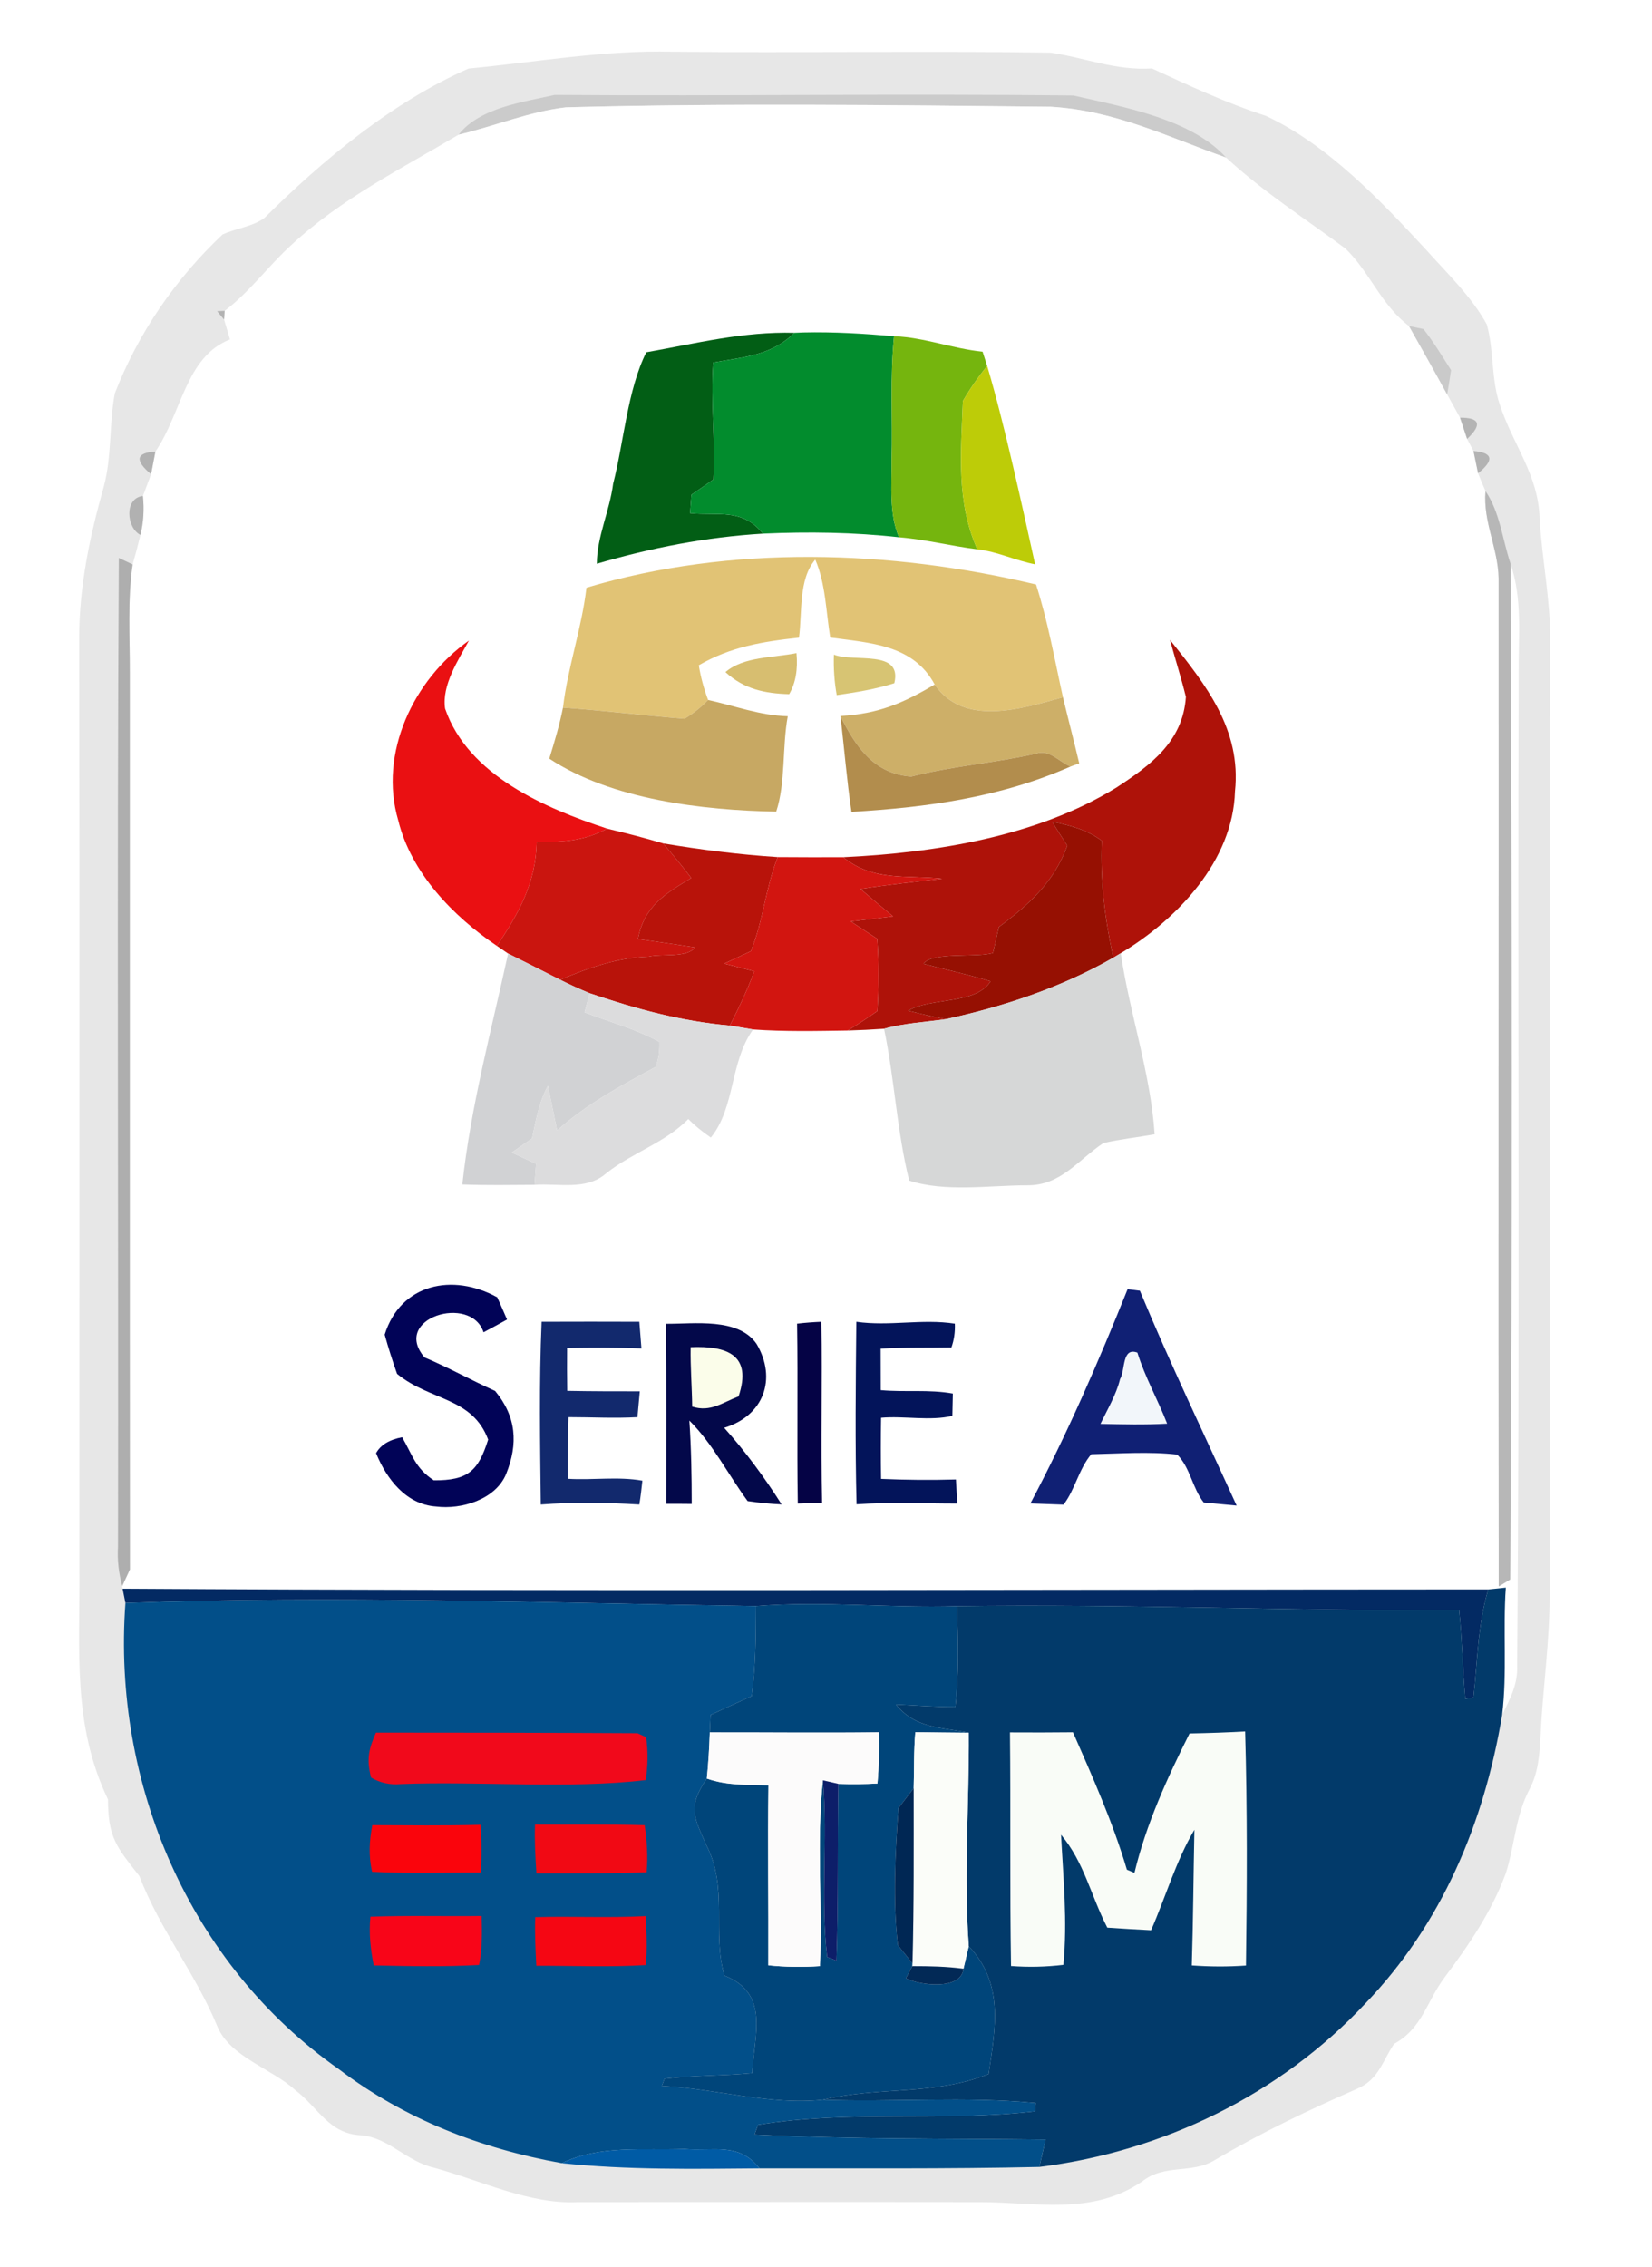 <?xml version="1.0" encoding="UTF-8" standalone="no"?>
<!DOCTYPE svg PUBLIC "-//W3C//DTD SVG 1.1//EN" "http://www.w3.org/Graphics/SVG/1.1/DTD/svg11.dtd">
<svg xmlns="http://www.w3.org/2000/svg" version="1.1" viewBox="0 0 140 192" width="140.0pt" height="192.0pt">
<path d="M 0.00 0.00 L 140.00 0.00 L 140.00 192.00 L 0.00 192.00 L 0.00 0.00 Z" fill="#ffffff" />
<path d="M 57.00 4.38 C 67.68 4.49 78.37 4.30 89.04 4.46 C 92.01 4.90 94.50 5.99 97.62 5.80 C 100.82 7.27 103.90 8.72 107.27 9.81 C 112.52 12.26 116.97 16.96 120.86 21.16 C 122.64 23.15 124.72 25.14 126.00 27.48 C 126.61 29.65 126.36 32.08 127.09 34.24 C 128.24 37.76 130.39 40.19 130.48 44.01 C 130.69 47.37 131.35 50.64 131.38 54.00 C 131.29 81.00 131.40 108.00 131.32 135.00 C 131.35 139.02 130.74 142.97 130.56 146.97 C 130.46 148.60 130.39 150.12 129.60 151.59 C 128.43 153.84 128.37 156.27 127.62 158.65 C 126.41 161.93 124.51 164.70 122.44 167.47 C 120.90 169.52 120.54 171.81 118.15 173.12 C 117.14 174.59 116.86 176.12 115.05 176.91 C 110.87 178.74 106.89 180.64 102.96 182.96 C 100.98 184.18 98.72 183.25 96.79 184.78 C 92.53 187.69 87.81 186.52 83.00 186.53 C 71.67 186.50 60.33 186.53 49.00 186.53 C 44.86 186.73 40.85 184.73 36.77 183.61 C 34.46 183.08 32.94 181.08 30.64 180.87 C 27.86 180.76 27.04 178.57 25.01 177.03 C 23.02 175.22 19.50 174.22 18.43 171.67 C 16.58 167.17 13.56 163.47 11.81 158.91 C 9.89 156.45 9.16 155.68 9.15 152.42 C 6.12 146.08 6.78 139.81 6.73 133.00 C 6.72 106.67 6.76 80.33 6.71 54.00 C 6.72 49.63 7.61 45.42 8.79 41.24 C 9.49 38.64 9.24 35.92 9.73 33.32 C 11.73 28.18 14.86 23.64 18.86 19.86 C 19.99 19.34 21.41 19.20 22.41 18.46 C 27.41 13.51 33.22 8.67 39.70 5.81 C 45.45 5.26 51.22 4.23 57.00 4.38 Z" fill="#e7e7e7" />
<path d="M 47.01 8.04 C 61.65 8.15 76.37 7.92 90.97 8.09 C 95.14 9.05 100.95 10.06 103.91 13.35 C 98.89 11.57 94.49 9.36 89.03 9.04 C 75.35 8.90 61.65 8.73 47.97 9.09 C 44.89 9.44 41.88 10.70 38.86 11.41 C 40.65 9.12 44.32 8.65 47.01 8.04 Z" fill="#cbcbcb" />
<path d="M 47.97 9.09 C 61.65 8.73 75.35 8.90 89.03 9.04 C 94.49 9.36 98.89 11.57 103.91 13.35 C 107.01 16.22 110.65 18.55 114.03 21.06 C 116.10 23.07 117.03 25.81 119.41 27.62 C 120.49 29.54 121.58 31.47 122.64 33.41 C 123.00 34.07 123.36 34.72 123.73 35.38 L 124.33 37.18 L 124.87 38.20 L 125.26 40.09 C 125.46 40.60 125.67 41.10 125.89 41.60 C 125.67 44.21 126.95 46.43 127.00 48.97 C 127.02 77.38 126.97 106.00 127.01 134.38 L 127.98 133.79 C 128.18 105.18 128.12 76.36 128.01 47.74 C 129.03 50.76 128.67 53.81 128.70 57.00 C 128.60 85.01 128.81 113.04 128.57 141.04 C 128.65 142.66 127.98 143.87 127.30 145.26 C 127.73 141.69 127.36 138.07 127.61 134.48 L 126.12 134.63 C 87.56 134.64 48.94 134.80 10.39 134.57 L 10.36 134.34 L 11.01 132.94 C 10.99 107.63 11.01 82.32 11.00 57.00 C 11.01 53.97 10.80 50.80 11.24 47.81 C 11.48 46.98 11.70 46.15 11.90 45.31 C 12.16 44.25 12.23 43.15 12.11 42.01 C 12.34 41.40 12.58 40.78 12.80 40.17 L 13.17 38.25 C 15.41 34.98 15.72 30.22 19.49 28.75 C 19.32 28.19 19.16 27.63 18.99 27.07 L 19.04 26.33 C 21.20 24.69 22.70 22.56 24.69 20.75 C 28.92 16.82 34.01 14.30 38.86 11.41 C 41.88 10.70 44.89 9.44 47.97 9.09 Z" fill="#ffffff" />
<path d="M 18.40 26.36 L 19.04 26.33 L 18.99 27.07 L 18.40 26.36 Z" fill="#b3b3b3" />
<path d="M 120.63 27.87 C 121.50 28.98 122.21 30.16 122.97 31.35 C 122.87 32.03 122.76 32.72 122.64 33.41 C 121.58 31.47 120.49 29.54 119.41 27.62 L 120.63 27.87 Z" fill="#cacaca" />
<path d="M 67.32 28.19 C 65.34 30.15 63.02 30.23 60.44 30.71 C 60.20 34.02 60.65 37.31 60.46 40.61 C 59.84 41.05 59.22 41.48 58.60 41.90 C 58.56 42.43 58.52 42.95 58.48 43.47 C 60.93 43.71 62.88 43.02 64.66 45.20 C 59.85 45.49 55.20 46.40 50.58 47.75 C 50.58 45.48 51.67 43.26 51.96 40.98 C 52.87 37.44 53.17 33.04 54.77 29.84 C 58.97 29.09 63.00 28.07 67.32 28.19 Z" fill="#025e15" />
<path d="M 67.32 28.19 L 68.08 28.16 C 70.65 28.10 73.21 28.26 75.77 28.48 C 75.41 31.99 75.66 35.45 75.56 38.99 C 75.58 41.11 75.33 43.55 76.19 45.51 C 72.36 45.08 68.51 45.03 64.66 45.20 C 62.88 43.02 60.93 43.71 58.48 43.47 C 58.52 42.95 58.56 42.43 58.60 41.90 C 59.22 41.48 59.84 41.05 60.46 40.61 C 60.65 37.31 60.20 34.02 60.44 30.71 C 63.02 30.23 65.34 30.15 67.32 28.19 Z" fill="#028c2d" />
<path d="M 75.77 28.48 C 78.35 28.58 80.71 29.53 83.27 29.79 L 83.66 31.00 C 82.89 31.94 82.20 32.93 81.60 33.97 C 81.45 38.32 81.01 42.43 82.82 46.53 C 80.59 46.25 78.43 45.69 76.19 45.51 C 75.33 43.55 75.58 41.11 75.56 38.99 C 75.66 35.45 75.41 31.99 75.77 28.48 Z" fill="#75b50e" />
<path d="M 83.66 31.00 C 85.13 35.95 86.58 42.66 87.72 47.80 C 86.04 47.48 84.53 46.72 82.82 46.53 C 81.01 42.43 81.45 38.32 81.60 33.97 C 82.20 32.93 82.89 31.94 83.66 31.00 Z" fill="#bdcc08" />
<path d="M 123.73 35.38 C 125.42 35.37 125.62 35.97 124.33 37.18 L 123.73 35.38 Z" fill="#b4b4b4" />
<path d="M 13.17 38.25 L 12.80 40.17 C 11.40 38.99 11.52 38.35 13.17 38.25 Z" fill="#b1b1b1" />
<path d="M 124.87 38.20 C 126.52 38.34 126.65 38.97 125.26 40.09 L 124.87 38.20 Z" fill="#b3b3b3" />
<path d="M 12.11 42.01 C 12.23 43.15 12.16 44.25 11.90 45.31 C 10.72 44.72 10.50 42.19 12.11 42.01 Z" fill="#b1b1b1" />
<path d="M 125.89 41.60 C 127.12 43.41 127.30 45.62 128.01 47.74 C 128.12 76.36 128.18 105.18 127.98 133.79 L 127.01 134.38 C 126.97 106.00 127.02 77.38 127.00 48.97 C 126.95 46.43 125.67 44.21 125.89 41.60 Z" fill="#b7b7b7" />
<path d="M 10.07 47.26 L 11.24 47.81 C 10.80 50.80 11.01 53.97 11.00 57.00 C 11.01 82.32 10.99 107.63 11.01 132.94 L 10.36 134.34 C 10.06 133.27 9.93 132.15 10.00 130.99 C 10.05 103.08 9.90 75.16 10.07 47.26 Z" fill="#aeaeae" />
<path d="M 87.80 49.51 C 88.80 52.60 89.38 55.89 90.08 59.06 C 86.59 60.03 81.68 61.59 79.21 57.98 C 77.40 54.60 73.75 54.46 70.36 54.00 C 70.00 51.83 69.97 49.42 69.09 47.40 C 67.65 49.08 68.00 51.89 67.71 54.01 C 64.65 54.34 61.93 54.78 59.22 56.35 C 59.38 57.34 59.64 58.32 60.01 59.29 C 59.40 59.92 58.73 60.45 58.01 60.88 C 54.57 60.61 51.15 60.18 47.71 59.94 C 48.12 56.49 49.30 53.23 49.70 49.78 C 61.93 46.13 75.47 46.57 87.80 49.51 Z" fill="#e1c375" />
<path d="M 39.74 54.26 C 38.82 55.94 37.43 58.04 37.72 60.02 C 39.66 65.67 46.21 68.47 51.46 70.19 C 49.46 71.26 47.70 71.32 45.48 71.33 C 45.41 74.75 43.98 77.34 42.11 80.12 C 38.40 77.62 34.84 73.94 33.75 69.49 C 32.07 63.80 35.05 57.55 39.74 54.26 Z" fill="#ea1012" />
<path d="M 99.15 54.20 C 102.20 58.02 105.21 61.80 104.66 67.03 C 104.49 72.91 99.77 77.87 94.98 80.74 L 94.35 81.12 C 93.62 77.75 93.24 74.65 93.37 71.21 C 92.09 70.27 90.69 69.91 89.16 69.60 C 89.58 70.28 90.01 70.96 90.45 71.63 C 89.33 74.71 87.21 76.62 84.65 78.52 C 84.48 79.25 84.32 79.99 84.15 80.72 C 82.77 81.14 78.93 80.61 78.27 81.64 C 80.17 82.14 82.08 82.55 83.95 83.12 C 82.68 85.12 78.95 84.45 76.96 85.61 C 78.02 85.88 79.08 86.12 80.14 86.33 C 78.37 86.58 76.66 86.66 74.92 87.14 C 73.90 87.21 72.87 87.26 71.84 87.29 C 72.69 86.77 73.53 86.22 74.35 85.64 C 74.47 83.60 74.48 81.56 74.34 79.52 C 73.59 79.03 72.85 78.54 72.10 78.05 C 73.29 77.91 74.48 77.77 75.68 77.62 C 74.75 76.85 73.83 76.08 72.92 75.30 C 75.22 74.94 77.53 74.70 79.84 74.43 C 76.75 74.10 74.03 74.69 71.46 72.61 C 79.24 72.24 87.89 70.86 94.61 66.71 C 97.52 64.81 100.25 62.80 100.50 59.03 C 100.10 57.41 99.59 55.81 99.15 54.20 Z" fill="#ae1209" />
<path d="M 67.50 55.32 C 67.63 56.72 67.42 57.87 66.88 58.80 C 64.82 58.74 63.06 58.38 61.48 56.93 C 63.02 55.60 65.56 55.72 67.50 55.32 Z" fill="#d7be70" />
<path d="M 70.67 55.45 C 72.37 56.13 76.49 54.97 75.79 57.87 C 74.20 58.38 72.56 58.64 70.91 58.88 C 70.71 57.76 70.63 56.62 70.67 55.45 Z" fill="#d7c473" />
<path d="M 79.21 57.98 C 81.68 61.59 86.59 60.03 90.08 59.06 C 90.53 60.93 91.02 62.79 91.46 64.66 L 90.72 64.93 C 89.69 64.49 88.94 63.45 87.79 63.84 C 84.28 64.64 80.71 64.88 77.22 65.78 C 74.07 65.55 72.51 63.25 71.22 60.65 C 74.43 60.46 76.49 59.59 79.21 57.98 Z" fill="#cdaf68" />
<path d="M 60.01 59.29 C 62.29 59.79 64.39 60.60 66.76 60.67 C 66.28 63.28 66.59 66.30 65.78 68.75 C 59.54 68.63 51.84 67.74 46.55 64.26 C 46.99 62.83 47.42 61.41 47.71 59.94 C 51.15 60.18 54.57 60.61 58.01 60.88 C 58.73 60.45 59.40 59.92 60.01 59.29 Z" fill="#c7a863" />
<path d="M 71.22 60.65 C 72.51 63.25 74.07 65.55 77.22 65.78 C 80.71 64.88 84.28 64.64 87.79 63.84 C 88.94 63.45 89.69 64.49 90.72 64.93 C 84.78 67.54 78.59 68.39 72.16 68.77 C 71.76 66.08 71.55 63.36 71.22 60.65 Z" fill="#b28d4d" />
<path d="M 51.46 70.19 C 53.05 70.57 54.63 70.97 56.20 71.44 C 57.01 72.40 57.82 73.36 58.58 74.37 C 56.32 75.74 54.60 76.76 54.06 79.54 C 55.68 79.78 57.30 79.99 58.91 80.25 C 58.23 81.16 56.04 80.77 54.98 81.03 C 52.31 81.11 49.91 81.97 47.47 82.99 C 46.00 82.25 44.54 81.50 43.06 80.77 L 42.11 80.12 C 43.98 77.34 45.41 74.75 45.48 71.33 C 47.70 71.32 49.46 71.26 51.46 70.19 Z" fill="#ca150f" />
<path d="M 89.16 69.60 C 90.69 69.91 92.09 70.27 93.37 71.21 C 93.24 74.65 93.62 77.75 94.35 81.12 C 89.92 83.65 85.10 85.25 80.14 86.33 C 79.08 86.12 78.02 85.88 76.96 85.61 C 78.95 84.45 82.68 85.12 83.95 83.12 C 82.08 82.55 80.17 82.14 78.27 81.64 C 78.93 80.61 82.77 81.14 84.15 80.72 C 84.32 79.99 84.48 79.25 84.65 78.52 C 87.21 76.62 89.33 74.71 90.45 71.63 C 90.01 70.96 89.58 70.28 89.16 69.60 Z" fill="#961002" />
<path d="M 56.20 71.44 C 59.43 71.98 62.65 72.39 65.91 72.60 C 64.88 75.18 64.68 78.03 63.63 80.57 C 62.88 80.92 62.13 81.27 61.38 81.62 C 62.22 81.83 63.07 82.05 63.92 82.27 C 63.34 83.86 62.61 85.37 61.85 86.87 C 57.69 86.50 53.90 85.46 49.97 84.13 C 49.12 83.78 48.29 83.40 47.47 82.99 C 49.91 81.97 52.31 81.11 54.98 81.03 C 56.04 80.77 58.23 81.16 58.91 80.25 C 57.30 79.99 55.68 79.78 54.06 79.54 C 54.60 76.76 56.32 75.74 58.58 74.37 C 57.82 73.36 57.01 72.40 56.20 71.44 Z" fill="#b8130a" />
<path d="M 65.91 72.60 C 67.76 72.61 69.61 72.62 71.46 72.61 C 74.03 74.69 76.75 74.10 79.84 74.43 C 77.53 74.70 75.22 74.94 72.92 75.30 C 73.83 76.08 74.75 76.85 75.68 77.62 C 74.48 77.77 73.29 77.91 72.10 78.05 C 72.85 78.54 73.59 79.03 74.34 79.52 C 74.48 81.56 74.47 83.60 74.35 85.64 C 73.53 86.22 72.69 86.77 71.84 87.29 C 69.17 87.33 66.48 87.39 63.82 87.20 L 61.85 86.87 C 62.61 85.37 63.34 83.86 63.92 82.27 C 63.07 82.05 62.22 81.83 61.38 81.62 C 62.13 81.27 62.88 80.92 63.63 80.57 C 64.68 78.03 64.88 75.18 65.91 72.60 Z" fill="#d21510" />
<path d="M 43.06 80.77 C 44.54 81.50 46.00 82.25 47.47 82.99 C 48.29 83.40 49.12 83.78 49.97 84.13 L 49.54 85.75 C 51.72 86.59 53.83 87.13 55.88 88.25 C 55.91 89.01 55.81 89.72 55.57 90.37 C 52.60 91.98 49.75 93.49 47.21 95.76 C 46.96 94.50 46.70 93.24 46.43 91.98 C 45.67 93.38 45.41 94.89 45.09 96.43 C 44.52 96.83 43.95 97.23 43.37 97.63 C 44.06 97.95 44.75 98.26 45.43 98.58 C 45.39 99.17 45.34 99.77 45.30 100.36 C 43.26 100.37 41.22 100.41 39.18 100.33 C 39.89 93.74 41.65 87.24 43.06 80.77 Z" fill="#d1d2d4" />
<path d="M 94.35 81.12 L 94.98 80.74 C 95.74 85.90 97.51 90.89 97.85 96.08 C 96.41 96.34 94.94 96.49 93.51 96.82 C 91.34 98.27 89.90 100.43 87.04 100.40 C 83.85 100.40 80.08 101.00 77.05 100.00 C 76.00 95.79 75.81 91.39 74.92 87.14 C 76.66 86.66 78.37 86.58 80.14 86.33 C 85.10 85.25 89.92 83.65 94.35 81.12 Z" fill="#d6d7d7" />
<path d="M 49.97 84.13 C 53.90 85.46 57.69 86.50 61.85 86.87 L 63.82 87.20 C 61.84 89.97 62.32 93.80 60.24 96.36 C 59.49 95.84 58.85 95.32 58.33 94.79 C 56.36 96.80 53.62 97.61 51.39 99.37 C 49.71 100.86 47.40 100.22 45.30 100.36 C 45.34 99.77 45.39 99.17 45.43 98.58 C 44.75 98.26 44.06 97.95 43.37 97.63 C 43.95 97.23 44.52 96.83 45.09 96.43 C 45.41 94.89 45.67 93.38 46.43 91.98 C 46.70 93.24 46.96 94.50 47.21 95.76 C 49.75 93.49 52.60 91.98 55.57 90.37 C 55.81 89.72 55.91 89.01 55.88 88.25 C 53.83 87.13 51.72 86.59 49.54 85.75 L 49.97 84.13 Z" fill="#dcdcdd" />
<path d="M 42.14 109.89 C 42.42 110.51 42.70 111.14 42.97 111.77 C 42.31 112.13 41.65 112.50 40.98 112.85 C 39.91 109.59 33.13 111.65 35.98 114.98 C 38.02 115.84 39.94 116.91 41.96 117.82 C 43.76 119.99 43.93 122.28 42.89 124.86 C 41.98 127.04 39.08 127.88 36.96 127.61 C 34.42 127.44 32.76 125.28 31.87 123.09 C 32.25 122.40 32.98 121.95 34.08 121.74 C 34.94 123.22 35.19 124.36 36.76 125.39 C 39.66 125.41 40.53 124.60 41.37 121.94 C 40.02 118.33 36.47 118.68 33.65 116.37 C 33.26 115.27 32.91 114.17 32.60 113.05 C 33.95 108.73 38.38 107.81 42.14 109.89 Z" fill="#010357" />
<path d="M 95.56 109.20 L 96.60 109.33 C 99.15 115.46 102.04 121.48 104.80 127.53 L 102.01 127.27 C 101.03 126.02 100.87 124.31 99.76 123.21 C 97.40 122.94 94.87 123.13 92.48 123.18 C 91.41 124.46 91.12 126.16 90.13 127.45 L 87.32 127.35 C 90.41 121.54 93.11 115.30 95.56 109.20 Z" fill="#102074" />
<path d="M 45.90 111.96 C 48.66 111.95 51.42 111.95 54.18 111.96 L 54.36 114.22 C 52.26 114.13 50.16 114.15 48.06 114.18 C 48.05 115.39 48.05 116.60 48.07 117.81 C 50.12 117.85 52.17 117.85 54.22 117.85 L 54.02 120.04 C 52.09 120.15 50.13 120.04 48.18 120.04 C 48.12 121.78 48.10 123.52 48.12 125.26 C 50.22 125.39 52.37 125.05 54.44 125.42 C 54.37 126.10 54.29 126.77 54.18 127.44 C 51.40 127.27 48.61 127.23 45.83 127.44 C 45.77 122.30 45.68 117.08 45.90 111.96 Z" fill="#12296d" />
<path d="M 56.44 112.13 C 58.82 112.15 62.57 111.58 64.12 113.84 C 65.87 116.80 64.71 119.94 61.37 120.94 C 63.14 122.91 64.83 125.20 66.24 127.43 C 65.27 127.39 64.31 127.29 63.36 127.15 C 61.71 124.91 60.40 122.29 58.42 120.33 C 58.58 122.68 58.62 125.03 58.62 127.39 C 57.90 127.38 57.18 127.38 56.46 127.38 C 56.46 122.30 56.48 117.22 56.44 112.13 Z" fill="#03084a" />
<path d="M 67.55 112.12 C 68.23 112.04 68.92 111.99 69.61 111.96 C 69.70 117.07 69.55 122.19 69.67 127.30 C 68.98 127.32 68.30 127.34 67.61 127.36 C 67.53 122.28 67.63 117.20 67.55 112.12 Z" fill="#050345" />
<path d="M 72.57 111.96 C 75.38 112.36 78.15 111.69 80.92 112.12 C 80.95 112.84 80.85 113.51 80.63 114.13 C 78.63 114.17 76.63 114.11 74.63 114.24 L 74.64 117.75 C 76.71 117.94 78.71 117.67 80.75 118.04 L 80.71 119.93 C 78.83 120.38 76.63 119.92 74.67 120.09 C 74.64 121.82 74.64 123.55 74.67 125.27 C 76.78 125.36 78.89 125.38 81.01 125.32 L 81.13 127.36 C 78.26 127.36 75.44 127.23 72.59 127.42 C 72.46 122.28 72.52 117.11 72.57 111.96 Z" fill="#03145a" />
<path d="M 58.53 114.11 C 61.60 113.98 63.78 114.76 62.59 118.28 C 61.18 118.82 60.23 119.63 58.66 119.15 C 58.64 117.47 58.50 115.79 58.53 114.11 Z" fill="#fbfdea" />
<path d="M 96.39 114.57 C 97.04 116.67 98.12 118.55 98.91 120.59 C 97.02 120.70 95.14 120.65 93.26 120.61 C 93.85 119.38 94.60 118.13 94.92 116.82 C 95.38 116.03 95.06 114.09 96.39 114.57 Z" fill="#f2f6fa" />
<path d="M 10.39 134.57 C 48.94 134.80 87.56 134.64 126.12 134.63 C 125.23 137.64 125.21 140.69 124.87 143.79 L 124.18 143.90 C 123.95 141.41 123.92 138.90 123.66 136.41 C 109.46 136.45 95.29 135.85 81.10 136.05 C 75.39 136.22 69.75 135.59 64.06 136.04 C 46.26 135.78 28.46 135.13 10.63 135.78 L 10.39 134.57 Z" fill="#032a63" />
<path d="M 126.12 134.63 L 127.61 134.48 C 127.36 138.07 127.73 141.69 127.30 145.26 C 125.77 154.41 122.20 162.95 115.71 169.70 C 108.47 177.44 98.56 182.24 88.08 183.55 C 88.25 182.78 88.43 182.00 88.61 181.23 C 80.40 181.13 72.14 181.22 63.94 180.81 L 64.24 179.98 C 71.93 178.71 79.97 179.74 87.71 178.84 L 87.77 178.13 C 81.79 177.56 75.72 178.07 69.72 177.86 C 74.56 176.71 79.10 177.53 83.78 175.68 C 84.37 171.75 85.09 168.00 82.10 164.86 C 81.66 158.88 82.14 152.77 82.10 146.77 C 79.73 146.29 77.58 146.42 75.93 144.38 C 77.61 144.45 79.28 144.59 80.96 144.58 C 81.28 141.73 81.18 138.91 81.10 136.05 C 95.29 135.85 109.46 136.45 123.66 136.41 C 123.92 138.90 123.95 141.41 124.18 143.90 L 124.87 143.79 C 125.21 140.69 125.23 137.64 126.12 134.63 Z" fill="#023a6a" />
<path d="M 10.63 135.78 C 28.46 135.13 46.26 135.78 64.06 136.04 C 64.05 138.60 64.05 141.13 63.70 143.67 C 62.54 144.20 61.37 144.72 60.22 145.26 L 60.15 146.74 C 60.11 148.05 60.03 149.35 59.90 150.65 C 58.30 153.02 58.75 153.78 59.82 156.21 C 61.76 159.90 60.32 163.63 61.39 167.34 C 65.25 168.86 63.91 172.32 63.75 175.60 C 61.28 175.84 58.77 175.78 56.31 176.08 L 56.09 176.69 C 60.63 176.91 65.20 178.33 69.72 177.86 C 75.72 178.07 81.79 177.56 87.77 178.13 L 87.71 178.84 C 79.97 179.74 71.93 178.71 64.24 179.98 L 63.94 180.81 C 72.14 181.22 80.40 181.13 88.61 181.23 C 88.43 182.00 88.25 182.78 88.08 183.55 C 80.19 183.73 72.26 183.65 64.36 183.67 C 62.63 181.43 60.48 182.24 58.00 182.03 C 54.44 182.16 50.83 181.68 47.61 183.23 C 40.76 182.00 34.29 179.50 28.72 175.27 C 16.07 166.40 9.50 151.06 10.63 135.78 Z" fill="#024f89" />
<path d="M 64.06 136.04 C 69.75 135.59 75.39 136.22 81.10 136.05 C 81.18 138.91 81.28 141.73 80.96 144.58 C 79.28 144.59 77.61 144.45 75.93 144.38 C 77.58 146.42 79.73 146.29 82.10 146.77 C 80.59 146.76 79.08 146.74 77.57 146.72 C 77.43 148.30 77.48 149.89 77.43 151.47 L 76.14 153.15 C 75.87 156.95 75.65 160.97 76.09 164.76 L 77.33 166.31 L 77.32 166.54 L 76.77 167.57 C 77.91 168.17 81.47 168.62 81.65 166.76 L 82.10 164.86 C 85.09 168.00 84.37 171.75 83.78 175.68 C 79.10 177.53 74.56 176.71 69.72 177.86 C 65.20 178.33 60.63 176.91 56.09 176.69 L 56.31 176.08 C 58.77 175.78 61.28 175.84 63.75 175.60 C 63.91 172.32 65.25 168.86 61.39 167.34 C 60.32 163.63 61.76 159.90 59.82 156.21 C 58.75 153.78 58.30 153.02 59.90 150.65 C 61.63 151.26 63.32 151.17 65.12 151.22 C 65.06 156.30 65.13 161.38 65.11 166.47 C 66.55 166.62 68.01 166.64 69.49 166.54 C 69.71 161.36 69.19 155.91 69.74 150.80 C 70.16 155.77 69.52 160.84 70.10 165.77 L 70.88 166.07 C 71.07 161.09 70.96 156.09 71.05 151.10 C 72.15 151.14 73.26 151.13 74.36 151.07 C 74.49 149.63 74.53 148.18 74.49 146.73 C 69.71 146.79 64.93 146.73 60.15 146.74 L 60.22 145.26 C 61.37 144.72 62.54 144.20 63.70 143.67 C 64.05 141.13 64.05 138.60 64.06 136.04 Z" fill="#00457a" />
<path d="M 31.86 146.76 C 39.24 146.76 46.64 146.77 54.02 146.81 L 54.76 147.15 C 54.93 148.37 54.91 149.58 54.72 150.78 C 48.31 151.55 40.56 150.86 33.94 151.12 C 33.05 151.20 32.22 151.02 31.45 150.57 C 31.05 149.05 31.23 148.18 31.86 146.76 Z" fill="#f1091b" />
<path d="M 60.15 146.74 C 64.93 146.73 69.71 146.79 74.49 146.73 C 74.53 148.18 74.49 149.63 74.36 151.07 C 73.26 151.13 72.15 151.14 71.05 151.10 L 69.74 150.80 C 69.19 155.91 69.71 161.36 69.49 166.54 C 68.01 166.64 66.55 166.62 65.11 166.47 C 65.13 161.38 65.06 156.30 65.12 151.22 C 63.32 151.17 61.63 151.26 59.90 150.65 C 60.03 149.35 60.11 148.05 60.15 146.74 Z" fill="#fcfbfb" />
<path d="M 77.57 146.72 C 79.08 146.74 80.59 146.76 82.10 146.77 C 82.14 152.77 81.66 158.88 82.10 164.86 L 81.65 166.76 C 80.22 166.57 78.77 166.54 77.32 166.54 L 77.33 166.31 C 77.46 161.37 77.43 156.42 77.43 151.47 C 77.48 149.89 77.43 148.30 77.57 146.72 Z" fill="#fbfdf9" />
<path d="M 85.59 146.74 C 87.37 146.75 89.15 146.75 90.93 146.73 C 92.60 150.53 94.32 154.39 95.50 158.37 L 96.14 158.64 C 97.12 154.54 98.93 150.57 100.81 146.83 C 102.38 146.80 103.95 146.75 105.52 146.66 C 105.71 153.25 105.68 159.89 105.59 166.49 C 104.05 166.60 102.52 166.59 101.00 166.48 C 101.12 162.66 101.14 158.82 101.22 154.99 C 99.67 157.60 98.77 160.71 97.55 163.50 C 96.31 163.44 95.07 163.36 93.84 163.28 C 92.43 160.54 91.89 157.76 89.92 155.41 C 90.11 159.11 90.47 162.70 90.12 166.43 C 88.63 166.61 87.15 166.64 85.68 166.53 C 85.57 159.94 85.66 153.33 85.59 146.74 Z" fill="#f9fcf7" />
<path d="M 69.74 150.80 L 71.05 151.10 C 70.96 156.09 71.07 161.09 70.88 166.07 L 70.10 165.77 C 69.52 160.84 70.16 155.77 69.74 150.80 Z" fill="#0d1e69" />
<path d="M 77.43 151.47 C 77.43 156.42 77.46 161.37 77.33 166.31 L 76.09 164.76 C 75.65 160.97 75.87 156.95 76.14 153.15 L 77.43 151.47 Z" fill="#002754" />
<path d="M 31.55 154.60 C 34.60 154.61 37.66 154.65 40.72 154.57 C 40.82 155.93 40.83 157.26 40.74 158.62 C 37.67 158.60 34.59 158.71 31.53 158.55 C 31.23 157.18 31.29 155.97 31.55 154.60 Z" fill="#fa040c" />
<path d="M 45.34 154.55 C 48.43 154.57 51.53 154.52 54.63 154.60 C 54.83 155.95 54.92 157.24 54.80 158.59 C 51.69 158.72 48.57 158.67 45.46 158.69 C 45.37 157.31 45.29 155.94 45.34 154.55 Z" fill="#f10914" />
<path d="M 31.39 162.35 C 34.53 162.24 37.68 162.33 40.82 162.29 C 40.85 163.69 40.88 165.06 40.60 166.44 C 37.64 166.61 34.63 166.54 31.67 166.48 C 31.40 165.10 31.25 163.76 31.39 162.35 Z" fill="#f80518" />
<path d="M 45.36 162.39 C 48.48 162.30 51.59 162.47 54.71 162.30 C 54.79 163.69 54.87 165.06 54.72 166.45 C 51.64 166.64 48.54 166.50 45.45 166.51 C 45.38 165.13 45.31 163.77 45.36 162.39 Z" fill="#f50613" />
<path d="M 77.32 166.54 C 78.77 166.54 80.22 166.57 81.65 166.76 C 81.47 168.62 77.91 168.17 76.77 167.57 L 77.32 166.54 Z" fill="#022956" />
<path d="M 58.00 182.03 C 60.48 182.24 62.63 181.43 64.36 183.67 C 58.79 183.72 53.15 183.81 47.61 183.23 C 50.83 181.68 54.44 182.16 58.00 182.03 Z" fill="#005ba5" />
</svg>